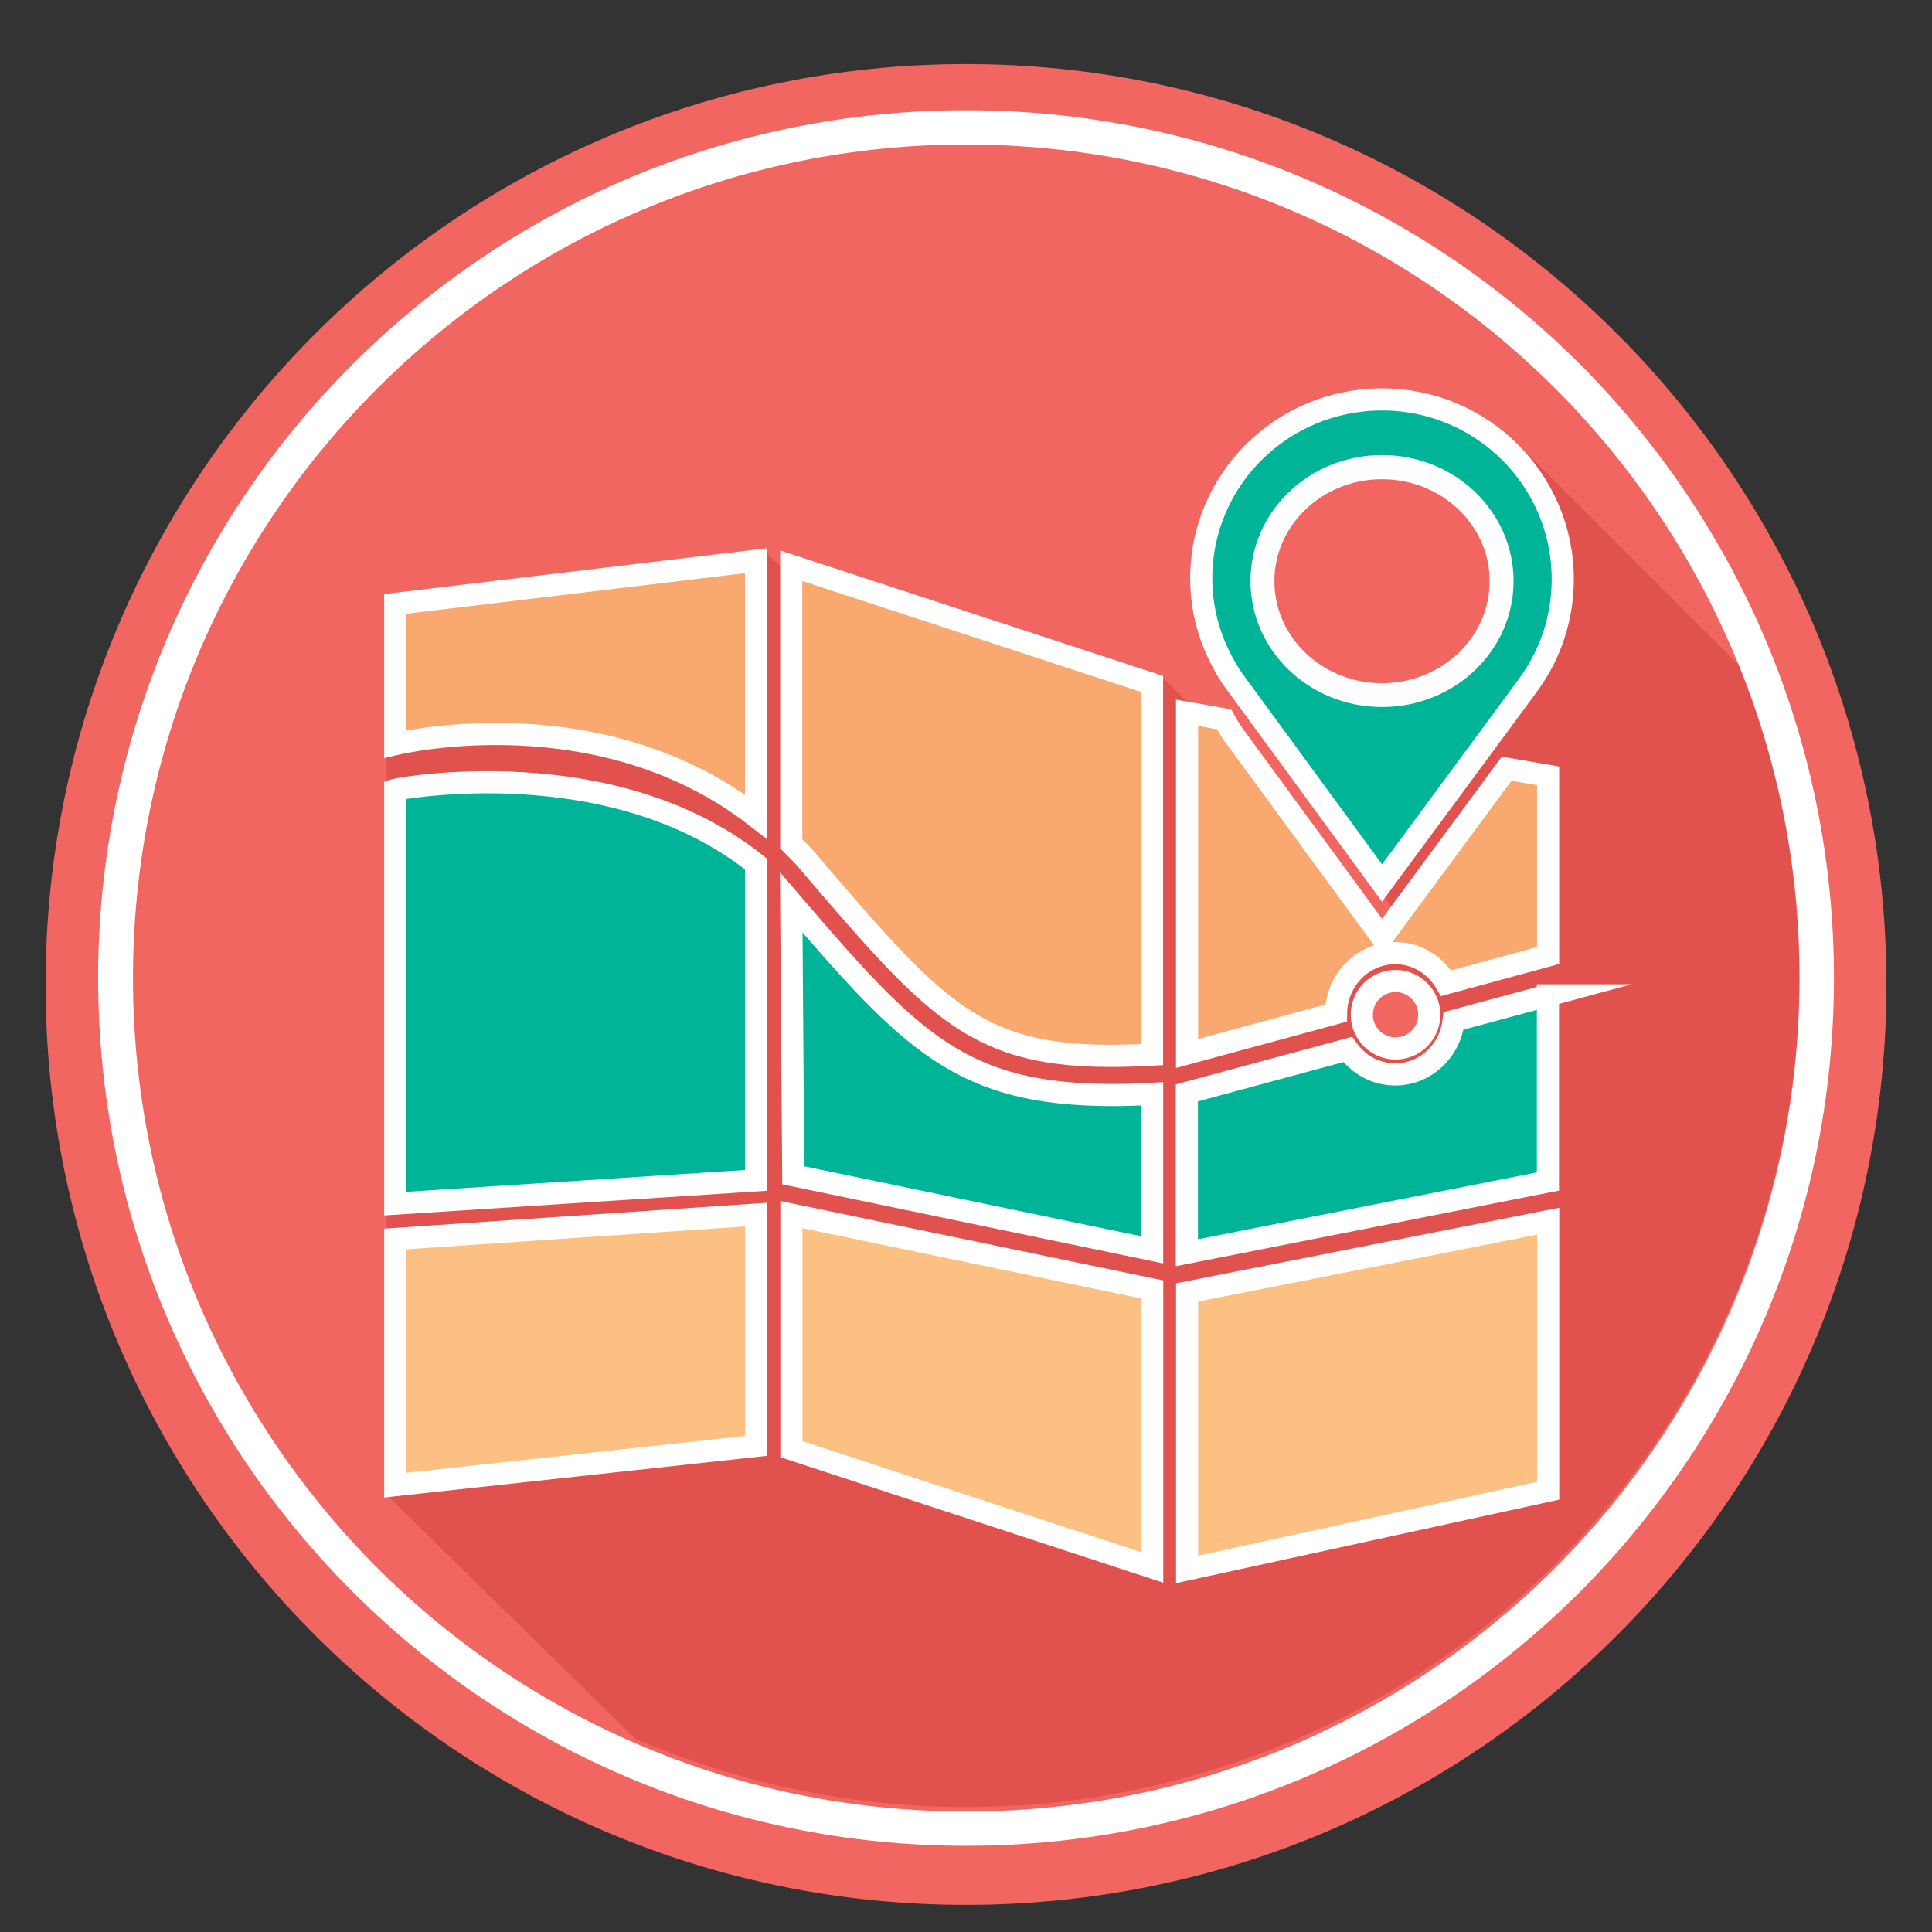 <?xml version="1.0" encoding="utf-8"?>
<!-- Generator: Adobe Illustrator 16.0.3, SVG Export Plug-In . SVG Version: 6.00 Build 0)  -->
<!DOCTYPE svg PUBLIC "-//W3C//DTD SVG 1.1//EN" "http://www.w3.org/Graphics/SVG/1.1/DTD/svg11.dtd">
<svg version="1.1" id="Capa_1" xmlns="http://www.w3.org/2000/svg" xmlns:xlink="http://www.w3.org/1999/xlink" x="0px" y="0px"
	 width="24px" height="24px" viewBox="0 0 24 24" enable-background="new 0 0 24 24" xml:space="preserve">
<rect x="0" y="0" width="24" height="24" fill="#333333" stroke="none"/>
<g>
	<g id="_286111744">
		<path fill="#F26662" d="M23.434,12.229c0-6.311-5.115-11.433-11.434-11.433c-6.311,0-11.434,5.122-11.434,11.433
			c0,6.318,5.123,11.434,11.434,11.434C18.318,23.662,23.434,18.547,23.434,12.229z"/>
		<path fill="#FFFFFF" d="M22.354,12.15c0-2.86-1.159-5.446-3.03-7.319C17.452,2.955,14.861,1.795,12,1.795
			c-2.853,0-5.446,1.16-7.318,3.036c-1.872,1.873-3.03,4.459-3.03,7.319c0,2.857,1.158,5.443,3.03,7.322
			c1.872,1.873,4.465,3.031,7.318,3.031c2.861,0,5.452-1.158,7.324-3.031C21.195,17.594,22.354,15.008,22.354,12.15z M19.63,4.527
			c1.944,1.951,3.152,4.647,3.152,7.623c0,2.975-1.208,5.67-3.152,7.621c-1.951,1.951-4.648,3.158-7.63,3.158
			c-2.976,0-5.671-1.207-7.622-3.158c-1.952-1.951-3.159-4.646-3.159-7.621c0-2.976,1.207-5.672,3.159-7.623
			C6.329,2.576,9.024,1.369,12,1.369C14.981,1.369,17.679,2.576,19.63,4.527z"/>
	</g>
	<g>
		<defs>
			<ellipse id="SVGID_1_" cx="12.003" cy="12.121" rx="10.351" ry="10.327"/>
		</defs>
		<clipPath id="SVGID_2_">
			<use xlink:href="#SVGID_1_"  overflow="visible"/>
		</clipPath>
		<path opacity="0.2" clip-path="url(#SVGID_2_)" fill="#9B0202" d="M31.425,21.678l-6.781-6.805l0.021-0.02l-1.948-1.938
			l1.769-1.77l-5.634-5.633l-0.063,0.101c0,0-0.072-0.074-0.296-0.01c-0.224,0.063-2.004-0.307-2.004-0.307l-0.535,0.307v0.001
			l-0.792,0.79l0.361,2.294l-0.067,0.039l1.868,2.591l-0.027,0.203l-0.251-0.018l-0.162-0.189l-0.253-0.348l-0.024,0.023
			l-1.174-1.374l0.104-0.104l-1.144-1.144l-0.269,0.267l0.082,0.082l-0.972,1.662L9.55,6.898L9.491,6.84L9.489,6.841L9.488,6.84
			L6.867,7.19L4.803,9.217v9.352l8.152,8l7.076-7.08l6.791,6.791l4.604-4.604L31.425,21.678z M17.102,11.572l0.059,0.059
			l-0.005,0.005L17.102,11.572z"/>
	</g>
	<g>
		<g>
			<path fill="#F9A870" stroke="#FFFFFF" stroke-width="0.275" stroke-miterlimit="10" d="M4.91,9.244
				c0.121-0.028,2.562-0.589,4.482,0.901V6.965L4.91,7.502V9.244z"/>
			<polygon fill="#FCC083" stroke="#FFFFFF" stroke-width="0.275" stroke-miterlimit="10" points="4.91,18.449 9.393,17.961 
				9.393,15.088 4.91,15.391 			"/>
			<path fill="#00B498" stroke="#FFFFFF" stroke-width="0.275" stroke-miterlimit="10" d="M4.91,9.81v5.142l4.482-0.289v-3.929
				C7.594,9.296,4.938,9.802,4.91,9.81z"/>
			<path fill="#00B498" stroke="#FFFFFF" stroke-width="0.275" stroke-miterlimit="10" d="M9.829,11.21l0.025,3.39l0,0l4.458,0.926
				v-1.938c-0.169,0.009-0.335,0.015-0.485,0.015C11.938,13.602,11.315,12.943,9.829,11.21z"/>
			<polygon fill="#FCC083" stroke="#FFFFFF" stroke-width="0.275" stroke-miterlimit="10" points="9.831,18.002 14.313,19.471 
				14.313,16.018 9.831,15.088 			"/>
			<path fill="#F9A870" stroke="#FFFFFF" stroke-width="0.275" stroke-miterlimit="10" d="M9.829,10.482
				c0.062,0.064,0.126,0.123,0.186,0.192l0.032,0.039c1.692,1.977,2.145,2.505,4.264,2.388V8.496L9.829,7.028V10.482z"/>
			<polygon fill="#FCC083" stroke="#FFFFFF" stroke-width="0.275" stroke-miterlimit="10" points="14.747,19.496 19.232,18.518 
				19.232,15.17 14.747,16.055 			"/>
			<path fill="#F9A870" stroke="#FFFFFF" stroke-width="0.275" stroke-miterlimit="10" d="M17.332,11.84
				c0.271,0,0.505,0.152,0.632,0.374l1.267-0.344V9.638l-0.515-0.089l-1.548,2.097l-1.846-2.521l0,0
				c-0.043-0.062-0.081-0.125-0.117-0.19l-0.459-0.08v4.232l1.851-0.502C16.603,12.173,16.93,11.84,17.332,11.84z"/>
			<path fill="#00B498" stroke="#FFFFFF" stroke-width="0.275" stroke-miterlimit="10" d="M19.23,12.365l-1.173,0.317
				c-0.043,0.372-0.35,0.665-0.726,0.665c-0.243,0-0.456-0.123-0.59-0.31l-1.997,0.539v1.986l4.485-0.885V12.365z"/>
			<path fill="#00B498" stroke="#FFFFFF" stroke-width="0.275" stroke-miterlimit="10" d="M15.322,8.448L15.322,8.448l1.846,2.521
				l1.547-2.096l0.298-0.406l0,0c0.253-0.361,0.4-0.8,0.4-1.272c0-1.233-1.004-2.233-2.245-2.233s-2.246,0.995-2.246,2.221
				c0,0.391,0.104,0.756,0.283,1.076C15.24,8.323,15.279,8.386,15.322,8.448z"/>
		</g>
		<circle fill="#F26662" stroke="#FFFFFF" stroke-width="0.275" stroke-miterlimit="10" cx="17.336" cy="12.605" r="0.419"/>
		<ellipse fill="#FEFEFE" cx="17.168" cy="7.218" rx="1.634" ry="1.565"/>
		<ellipse fill="#F26662" cx="17.168" cy="7.22" rx="1.337" ry="1.267"/>
	</g>
</g>
</svg>

